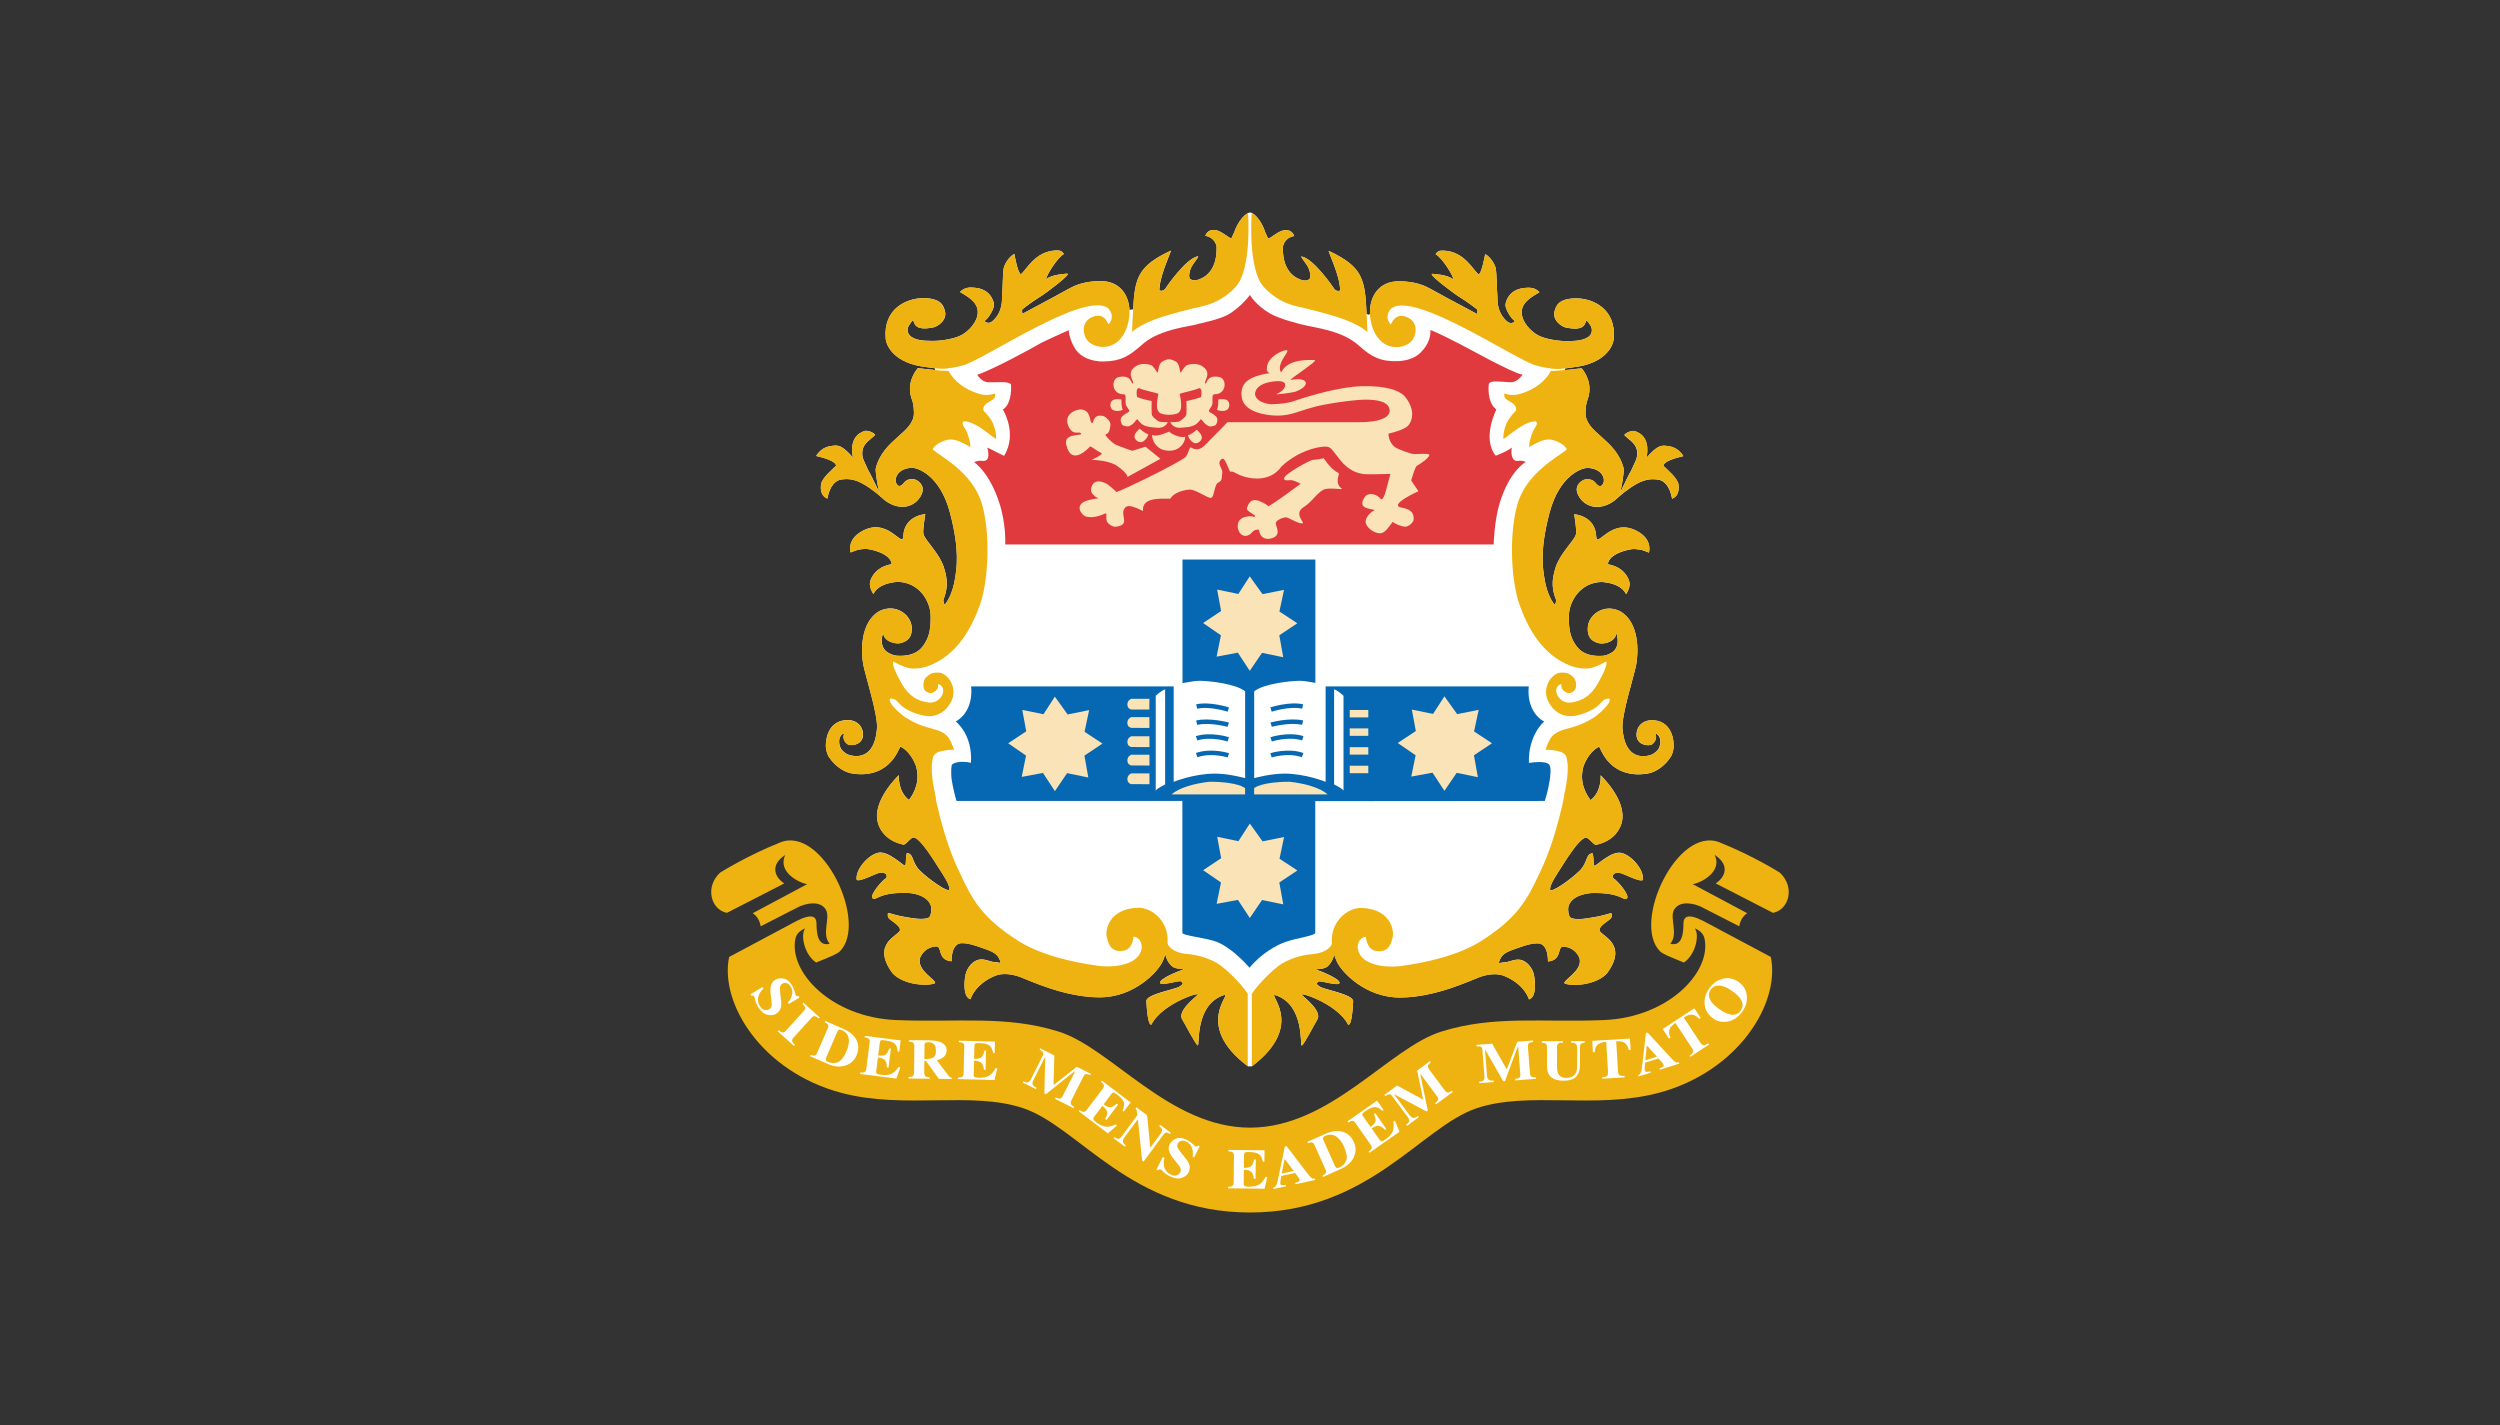 <svg width="200" height="114" enable-background="new 0 0 200.988 186.516" overflow="visible" version="1.1" viewBox="0 0 200 114" xml:space="preserve" xmlns="http://www.w3.org/2000/svg" xmlns:cc="http://creativecommons.org/ns#" xmlns:dc="http://purl.org/dc/elements/1.1/" xmlns:rdf="http://www.w3.org/1999/02/22-rdf-syntax-ns#"><rect x="0" y="0" width="200" height="114" fill="#333333" stroke="none"/><g clip-rule="evenodd" fill-rule="evenodd"><path d="m133.07 37.275c0-0.362 0.972-0.638 1.591-0.784-0.433-0.724-1.086-0.779-1.248-0.803-0.491-0.074-0.802-0.089-1.693 0.932 0.358-1.822-0.83-2.073-0.935-2.125-0.093-0.048-0.59 0.013-0.846 0.304 0.33 0.363 0.906 0.617 1.016 1.237 0.11 0.621-0.182 0.949-0.474 1.643-0.063 0.047-0.571 1.111-0.862 1.718 0.136-0.545 0.326-1.707 0.273-1.912-0.593-2.374-3.087-2.841-3.051-4.464 0.021-0.928 0.181-0.947 0.279-1.476 0.225-1.2-0.593-2.078-0.593-2.078-0.162 0.022-0.769 0.093-1.357 0.149l0.06-0.146c0.362-0.043 0.688-0.095 0.688-0.095 2.398-0.283 3.126-1.598 3.183-2.284 0.199-2.377-1.661-3.221-3-3.221-1.463 0-1.624 0.631-1.739 1.04-0.187 0.663 0.522 1.265 1.046 1.322 0.263 0.031 1.203 0.246 1.419-0.394 0.115-0.341 0.124-0.182 0.363 0.131 0.268 0.353 0.182 0.778-0.131 0.99-0.407 0.27-0.925 0.33-1.717 0.33-0.779 0-1.78-0.183-2.305-0.469-0.528-0.281-1.339-1.053-1.298-1.905 0.04-0.852 1.055-1.296 1.42-1.54-0.365-0.365-0.708-0.399-1.298-0.325-1.093 0.141-1.38 0.973-1.421 1.298-0.042 0.325 0.366 0.974 0.528 1.136 0.163 0.163 0.323 0.241 0.081 0.323-0.095 0.034-0.272 0.117-0.564-0.165-0.793-0.765-0.669-1.726-0.693-1.941-0.039-0.366-0.065-1.903-0.121-2.191-0.065-0.322-0.369-0.899-0.854-1.183-0.035 0.159-0.281 1.549-0.523 1.627-0.447-0.322-1.11-1.826-2.797-1.903-0.407-0.018-0.489 0.079-0.651 0.282 0.528 0.285 1.46 1.784 1.421 2.028-0.418-0.402-1.681-0.452-1.681-0.452-0.272 0 0.689 0.753 0.893 0.915 0.32 0.258 1.054 0.811 1.437 1.036 0.432 0.256 1.257 0.893 1.257 0.893s0.081 0.241-0.04 0.363c0 0-0.06-0.062-0.65-0.363-0.646-0.332-2.638-1.415-3.08-1.663-0.375-0.211-1.16-0.587-2.489-0.587-1.662 0-2.314 1.277-2.314 2.454 0 0.051 2e-3 0.104 6e-3 0.159l-0.118 0.063-0.159-0.065c-0.13-2.745-0.269-3.759-3.035-5.047-0.027 0.073 0.78 1.802 0.887 2.783l0.041 0.375c-0.116 0.103-0.375 0.053-0.492-0.129-0.099-0.154-1.662-2.429-2.612-2.579-0.074 0.073 0.402 0.549 0.577 0.949 0.117 0.27 0.209 0.763 0.042 0.88-0.274 0.193-0.681 0.063-0.99-0.11-0.16-0.089-1.194-0.614-1.112-2.537 0.047-0.151 0.192-0.698 0.902-0.82-0.138-0.401-0.516-0.553-0.949-0.425-0.471 0.141-0.895 0.59-1.138 0.631l-0.239-0.521s-0.331-1.124-1.072-1.535l-0.126-0.028-0.163 0.036c-0.742 0.414-1.097 1.51-1.097 1.51l-0.237 0.522c-0.246-0.041-0.669-0.491-1.141-0.629-0.433-0.129-0.808 0.024-0.947 0.423 0.708 0.123 0.851 0.67 0.899 0.821 0.084 1.924-0.951 2.448-1.111 2.536-0.308 0.172-0.713 0.303-0.99 0.11-0.168-0.117-0.074-0.609 0.045-0.88 0.175-0.399 0.648-0.873 0.574-0.949-0.95 0.15-2.513 2.425-2.61 2.579-0.115 0.182-0.379 0.232-0.493 0.13l0.043-0.375c0.105-0.981 0.911-2.709 0.887-2.785-2.645 1.23-2.888 2.213-3.017 4.689l-0.296 0.05c-0.053-1.13-0.72-2.302-2.31-2.302-1.327 0-2.111 0.378-2.487 0.585-0.445 0.249-2.437 1.332-3.082 1.665-0.589 0.301-0.648 0.363-0.648 0.363-0.122-0.122-0.04-0.363-0.04-0.363s0.825-0.639 1.255-0.893c0.385-0.226 1.117-0.779 1.44-1.037 0.2-0.163 1.161-0.916 0.889-0.916 0 0-1.262 0.05-1.679 0.452-0.04-0.241 0.893-1.743 1.418-2.027-0.163-0.203-0.244-0.302-0.648-0.281-1.69 0.076-2.353 1.58-2.797 1.905-0.244-0.082-0.491-1.47-0.526-1.631-0.486 0.286-0.79 0.861-0.854 1.184-0.057 0.287-0.082 1.824-0.122 2.19-0.022 0.216 0.1 1.177-0.691 1.941-0.294 0.282-0.471 0.199-0.565 0.168-0.244-0.084-0.081-0.163 0.082-0.325 0.16-0.163 0.567-0.811 0.526-1.136-0.041-0.326-0.328-1.157-1.421-1.298-0.588-0.075-0.93-0.039-1.296 0.324 0.366 0.244 1.377 0.689 1.419 1.543 0.04 0.851-0.771 1.621-1.296 1.905-0.529 0.283-1.526 0.467-2.308 0.467-0.791 0-1.31-0.06-1.714-0.331-0.317-0.213-0.403-0.638-0.132-0.99 0.24-0.313 0.245-0.474 0.361-0.132 0.218 0.641 1.155 0.425 1.421 0.394 0.521-0.057 1.231-0.66 1.045-1.322-0.117-0.409-0.275-1.038-1.741-1.038-1.339 0-3.2 0.844-3.002 3.218 0.057 0.688 0.787 2.001 3.183 2.284 0 0 0.362 0.057 0.743 0.101l0.033 0.143c-0.598-0.055-1.222-0.127-1.384-0.15 0 0-0.82 0.877-0.596 2.078 0.101 0.528 0.259 0.547 0.28 1.477 0.038 1.621-2.459 2.088-3.052 4.462-0.051 0.208 0.137 1.367 0.276 1.915-0.289-0.609-0.801-1.673-0.86-1.722-0.292-0.693-0.584-1.02-0.477-1.64 0.111-0.622 0.689-0.875 1.016-1.238-0.255-0.291-0.752-0.349-0.843-0.304-0.108 0.053-1.294 0.304-0.938 2.127-0.892-1.02-1.202-1.007-1.692-0.933-0.163 0.027-0.815 0.079-1.249 0.804 0.621 0.145 1.59 0.421 1.59 0.784-0.255 0.256-1.143 0.986-1.203 1.497-0.096 0.81 0.292 1.041 0.509 1.131 0.182-1.022 0.648-1.468 1.131-1.533 0.436-0.058 0.958-0.066 1.678 0.329 0.804 0.438 1.533 1.118 1.533 1.118s-0.002-0.01-0.006-0.019c0.275 0.308 0.99 0.822 1.811 0.755 0.974-0.082 1.485-0.94 1.485-1.387 0-0.447-0.435-0.762-0.679-0.804-0.241-0.04-0.602-0.031-0.841 0.294-0.163 0.218-0.378 0.332-0.536 0.13-0.253-0.325-0.049-0.753 0.129-0.94 0.206-0.216 0.584-0.407 1.095-0.407 0.366 0 2.2 0.526 3.011 3.609 0.81 3.079 0.515 4.5 0.396 5.272-0.122 0.769-0.406 1.581-0.812 2.066 0 0-0.082 0-0.123-0.363 0.325-0.851 0.406-1.501 0.041-2.634-0.365-1.136-1.502-2.136-1.622-2.639-0.098-0.177 0.139-1.604 0.139-1.604s-1.684 0.098-1.76 1.767c-0.048 1.045-1.236-1.671-3.41-0.34-0.927 0.57-0.889 1.314-0.807 1.639 0.525-0.193 0.521-0.239 1.136-0.285 0.405-0.031 2.109 0.366 2.149 1.217-0.893 0.163-1.338 0.608-1.581 1.053-0.244 0.446-0.203 0.811 0.12 1.337 0.285-0.567 0.945-0.885 1.906-0.973 1.746 0 2.659 1.535 2.678 2.719 0.012 0.897-0.072 1.557-0.438 2.152-0.203 0.332-0.667 1.17-2.341 1.033-0.45-0.082-0.745-0.301-0.837-0.397-0.536-0.564-0.182-1.421-0.182-1.421 0.046 0.71 1.05 0.952 1.486 0.792 0.317-0.115 0.874-0.313 0.793-1.287-0.082-0.972-1.272-1.877-2.563-1.26-1.59 0.885-1.497 3.341-1.299 4.33 0.184 0.915 1.17 3.979 1.088 5.047-0.22 2.969-2.281 2.153-2.427 2.058-0.136-0.087-0.383-0.267-0.471-0.439-0.096-0.226-0.146-0.373-0.127-0.659 0.031-0.428 0.45-0.667 0.371-0.443-0.143 0.41 0.237 0.765 0.362 0.798 0.43 0.128 1.172-0.073 1.172-0.802 0-0.733-0.586-1.241-1.421-1.155-1.466 0.15-1.572 1.693-1.55 2.136 0.014 0.264 0.136 0.659 0.251 0.816l0.006-0.003c0.355 0.585 1.087 1.179 1.786 1.304 1.805 0.318 2.778-0.516 3.092-0.861 0.449-0.406 0.814-1.278 0.814-1.278s0.753 0.241 1.256 1.538c0.356 1.208-0.112 2.138-0.557 2.735-0.92-0.706-0.806-1.992-0.806-1.992s-2.171 2.039-1.679 3.804c0.038 0.139 0.344 1.403 2.072 1.765 0.285-0.121 0.525-0.556 0.769-0.579 0.525-0.04 1.752 2.021 2.029 2.442 0.287 0.447 0.858 1.278 0.858 1.684 0 0.407-1.707-0.816-2.376-1.486-0.67-0.667-0.471-1.384-1.041-1.384-0.122 0.527-0.027 0.948-0.148 0.989-0.123 0.04-1.312-1.19-2.124-1.026-0.811 0.161-1.858 1.355-1.736 2.168 0.266 0.19 1.535-0.531 1.86-0.571 0.287-0.036 0.652 0.055 0.514 0.418-0.322 0.165-1.409 1.442-1.087 1.636 0.32 0.19 0.418-0.483 2.771-0.447 1.454 0.11 1.93 0.795 1.913 1.318-0.01 0.33-0.069 0.634-0.263 0.696-0.35 0.114-0.82 0.124-2.121-0.132-1.114-0.22-1.133-0.461-1.087 0.022 0.024 0.275 0.966 0.622 0.966 1.065 0 0.447-2.386 1.026-0.595 3.463 0.924 0.992 2.907 1.044 3.397 0.795 0.122-0.241-1.413-0.974-1.219-1.948 0.033-0.165 0.363-0.923 1.286-0.989 0.559-0.04 0.067 1.091 1.256 1.186 0-1.508 0.775-1.442 0.775-1.442s0.421-0.077 1.454 0.3c0.763 0.275 1.339 0.402 1.581 0.934 0.243 0.524 0.04 0.282-0.323 0.282-0.365 0-0.789-0.286-1.276-0.205-0.486 0.081-0.967 0.619-1.089 1.19-0.121 0.567-0.212 1.816 0.395 1.981 0 0 0.298-1.19 1.98-1.882 0.491-0.202 1.21-0.187 1.98 0.095 0.772 0.286 3.565 1.633 6.363 1.633 2.797 0 4.668-2.065 5.029-2.837 0.098-0.216 0.172-0.421 0.237-0.622 0.03 0.285 0.245 0.751 0.559 0.992 0.363 0.282 1.181 0.139 0.818 0.264-0.366 0.121-1.807 0.699-1.807 1.025 0 0.322 1.563-0.216 1.685-0.095 0.122 0.124 0.263 0.15-0.103 0.402-0.356 0.245-2.697 0.619-2.673 1.175 0.024 0.531 0.113 1.922 0.397 1.882 0.889-1.783 4.326-2.793 3.634-2.321-0.177 0.187-1.587 1.26-1.154 1.919 0.16 0.245 1.071 2.013 1.234 2.058 0.163 0.04-0.249-3.24 2.07-4.016 0.849-0.289-2.537 2.307 1.93 5.682 0.061 0.022 0 0 0 0l0.061 0.022 0.259-0.008c4.465-3.376 1.078-5.971 1.927-5.686 2.321 0.78 1.91 4.061 2.07 4.02 0.163-0.04 1.074-1.816 1.234-2.058 0.435-0.659-0.978-1.736-1.155-1.922-0.688-0.473 2.745 0.542 3.637 2.325 0.282 0.04 0.371-1.351 0.394-1.882 0.027-0.556-2.317-0.93-2.673-1.175-0.363-0.253-0.223-0.282-0.1-0.402 0.119-0.121 1.686 0.417 1.686 0.091 0-0.322-1.444-0.904-1.808-1.025-0.366-0.121 0.453 0.022 0.817-0.26 0.311-0.241 0.529-0.71 0.56-0.992 0.063 0.201 0.136 0.41 0.236 0.619 0.359 0.772 2.229 2.841 5.027 2.841 2.797 0 5.593-1.348 6.363-1.633 0.769-0.282 1.492-0.296 1.979-0.095 1.684 0.692 1.979 1.878 1.979 1.878 0.608-0.161 0.519-1.409 0.398-1.977-0.122-0.571-0.602-1.109-1.091-1.19-0.485-0.081-0.911 0.205-1.274 0.205-0.366 0-0.569 0.241-0.325-0.282 0.244-0.531 0.818-0.659 1.581-0.934 1.035-0.377 1.454-0.3 1.454-0.3s0.778-0.066 0.778 1.442c1.188-0.099 0.696-1.23 1.253-1.19 0.925 0.069 1.255 0.828 1.287 0.992 0.196 0.974-1.342 1.702-1.22 1.944 0.49 0.253 2.475 0.202 3.398-0.791 1.793-2.438-0.594-3.017-0.594-3.463 0-0.443 0.94-0.791 0.967-1.065 0.043-0.483 0.024-0.241-1.091-0.022-1.301 0.257-1.768 0.245-2.121 0.132-0.19-0.063-0.253-0.366-0.263-0.696-0.017-0.524 0.461-1.208 1.912-1.318 2.353-0.036 2.454 0.637 2.775 0.443 0.32-0.19-0.765-1.468-1.09-1.633-0.136-0.366 0.227-0.454 0.516-0.421 0.323 0.044 1.593 0.765 1.86 0.571 0.121-0.813-0.927-2.006-1.738-2.168-0.81-0.161-2.001 1.069-2.123 1.029-0.122-0.041-0.027-0.462-0.148-0.989-0.567 0-0.371 0.714-1.04 1.384-0.668 0.67-2.374 1.889-2.374 1.486 0-0.406 0.568-1.237 0.854-1.684 0.28-0.421 1.504-2.483 2.033-2.442 0.241 0.022 0.483 0.458 0.768 0.579 1.728-0.366 2.032-1.626 2.072-1.765 0.491-1.768-1.681-3.804-1.681-3.804s0.117 1.285-0.803 1.992c-0.447-0.6-0.914-1.526-0.559-2.735 0.501-1.296 1.255-1.538 1.255-1.538s0.366 0.867 0.815 1.274c0.313 0.348 1.289 1.179 3.092 0.864 0.698-0.124 1.433-0.718 1.786-1.303h5e-3c0.115-0.154 0.24-0.553 0.251-0.813 0.025-0.443-0.083-1.986-1.549-2.137-0.835-0.086-1.421 0.423-1.421 1.153 0 0.732 0.744 0.93 1.172 0.806 0.127-0.036 0.504-0.388 0.361-0.798-0.079-0.227 0.34 0.015 0.371 0.443 0.021 0.286-0.031 0.428-0.124 0.659-0.089 0.172-0.335 0.352-0.471 0.439-0.148 0.096-2.208 0.908-2.43-2.058-0.082-1.069 0.906-4.135 1.088-5.048 0.198-0.99 0.292-3.446-1.299-4.33-1.288-0.619-2.48 0.287-2.561 1.261-0.081 0.972 0.474 1.171 0.792 1.286 0.435 0.157 1.44-0.082 1.485-0.792 0 0 0.353 0.856-0.181 1.42-0.089 0.096-0.387 0.314-0.838 0.397-1.671 0.136-2.136-0.7-2.34-1.032-0.366-0.598-0.45-1.255-0.435-2.155 0.016-1.181 0.932-2.716 2.675-2.716 0.963 0.088 1.621 0.406 1.906 0.973 0.325-0.525 0.366-0.891 0.122-1.336-0.244-0.448-0.688-0.892-1.58-1.056 0.037-0.851 1.74-1.248 2.146-1.216 0.615 0.045 0.612 0.09 1.136 0.284 0.081-0.325 0.122-1.07-0.806-1.637-2.176-1.333-3.362 1.384-3.41 0.339-0.079-1.669-1.762-1.768-1.762-1.768s0.236 1.429 0.139 1.605c-0.12 0.501-1.256 1.501-1.622 2.634-0.366 1.136-0.284 1.787 0.042 2.638-0.042 0.363-0.122 0.363-0.122 0.363-0.407-0.486-0.689-1.296-0.811-2.069-0.122-0.77-0.417-2.191 0.394-5.272 0.812-3.08 2.645-3.606 3.011-3.606 0.514 0 0.89 0.192 1.095 0.404 0.18 0.188 0.383 0.617 0.13 0.943-0.157 0.202-0.374 0.088-0.534-0.133-0.239-0.322-0.6-0.332-0.844-0.291-0.243 0.04-0.679 0.356-0.679 0.803 0 0.446 0.511 1.304 1.484 1.385 0.823 0.07 1.538-0.445 1.815-0.752-5e-3 9e-3 -0.01 0.018-0.01 0.018s0.73-0.679 1.533-1.118c0.719-0.393 1.243-0.385 1.678-0.328 0.483 0.062 0.949 0.512 1.131 1.533 0.217-0.091 0.608-0.321 0.511-1.131-0.06-0.511-0.95-1.241-1.207-1.496z" fill="#fff" stroke-width=".429"/><path d="m99.991 23.596s0.466 0.82 1.616 1.487c0.806 0.468 2.564 0.882 2.564 0.882 1.123 0.289 3.183 0.447 4.569 1.707 0.947 0.86 1.722 1.277 3.101 1.217 1.325-0.053 1.815-0.679 1.996-0.888 0.718-0.827 0.588-1.599 0.588-1.599 0.591 0.199 2.015 0.952 2.277 1.077 0.524 0.249 4.333 2.407 5.105 2.492-0.399 0.536-0.706 0.608-0.966 0.608-0.552 0-1.683-0.223-1.738 0.165 0 0-0.194 1.408 0.607 2.015 0 0-1.184 2.293-0.052 3.699 1.133-0.441 1.294-0.663 1.294-0.663-0.11 0.524 0.015 1.138 0.469 1.077 0.215-0.029 0.471-0.015 0.636 0.088 0 0-1.277 0.684-2.063 3.23-0.469 1.519-0.498 3.367-0.498 3.367h-39.078s0.091-1.576-0.463-3.3c-0.808-2.511-2.028-3.283-2.028-3.283 0.278-0.11 0.436-0.129 0.652-0.103 0.705 0.088 0.468-0.827 0.408-1.068l1.339 0.669c1.105-1.793-0.096-3.706-0.096-3.706 0.784-0.491 0.653-2.009 0.653-2.009-0.223-0.28-1.063-0.153-1.787-0.172-0.243-0.006-0.588-0.106-0.921-0.603 1.215-0.384 4.72-2.299 4.961-2.46 0.243-0.16 2.375-1.111 2.375-1.111-0.039 0.25 0.172 1.028 0.574 1.592 0.418 0.587 1.277 0.941 2.236 0.916 1.379-0.036 1.977-0.399 3.119-1.408 1.404-1.241 4.137-1.44 4.416-1.6 0 0 1.827-0.359 2.54-0.827 1.075-0.707 1.597-1.488 1.597-1.488z" fill="#e03a3e" stroke-width=".429"/><g fill="#eeb310" stroke-width=".429"><path d="m132.7 59.882c-0.089 0.176-0.335 0.351-0.469 0.439-0.148 0.095-2.209 0.911-2.432-2.058-0.079-1.068 0.906-4.13 1.09-5.047 0.199-0.992 0.292-3.448-1.299-4.33-1.291-0.62-2.481 0.287-2.563 1.26-0.082 0.974 0.474 1.173 0.792 1.287 0.437 0.157 1.439-0.082 1.485-0.792 0 0 0.353 0.856-0.18 1.421-0.091 0.096-0.387 0.313-0.838 0.396-1.673 0.136-2.137-0.7-2.342-1.035-0.366-0.596-0.449-1.253-0.436-2.153 0.018-1.183 0.933-2.716 2.676-2.716 0.963 0.086 1.623 0.404 1.904 0.973 0.326-0.528 0.366-0.893 0.123-1.339-0.241-0.445-0.689-0.892-1.581-1.054 0.04-0.851 1.743-1.249 2.149-1.217 0.615 0.048 0.612 0.091 1.137 0.285 0.081-0.325 0.119-1.068-0.809-1.639-2.172-1.332-3.361 1.385-3.409 0.34-0.079-1.669-1.759-1.767-1.759-1.767-3e-3 0 0.234 1.427 0.135 1.605-0.119 0.502-1.257 1.502-1.621 2.638-0.365 1.135-0.283 1.783 0.042 2.634-0.042 0.366-0.123 0.366-0.123 0.366-0.405-0.488-0.688-1.299-0.81-2.069-0.121-0.77-0.416-2.191 0.395-5.275 0.813-3.082 2.647-3.606 3.011-3.606 0.514 0 0.891 0.191 1.095 0.404 0.182 0.189 0.383 0.618 0.132 0.943-0.158 0.202-0.375 0.089-0.536-0.132-0.239-0.323-0.6-0.332-0.844-0.291-0.241 0.04-0.68 0.356-0.68 0.803 0 0.445 0.511 1.304 1.486 1.385 0.973 0.081 1.803-0.655 1.925-0.9 0.122-0.241 0.416-1.918 0.354-2.169-0.595-2.376-3.09-2.84-3.052-4.464 0.019-0.93 0.18-0.947 0.277-1.478 0.225-1.2-0.593-2.077-0.593-2.077-0.284 0.04-1.941 0.227-2.469 0.227 0 0-0.425 0.99-1.835 1.604-0.913 0.4-1.314 0.359-1.882 0.197-0.041 0.281 0.084 0.447 0.366 0.595 0.693 0.366 0.572 0.622 0.572 0.744 0 0.119-1.019 0.754-1.019 2.297 0.284-0.082 1.63-1.449 2.603-1.409 0.244 0.204-0.083 0.462-0.211 0.758-0.126 0.295-0.325 0.814-0.325 1.299 0.447-0.244 1.014-0.608 1.581-0.608 0.569 0 1.421 0.526 1.421 0.811-0.648 0.567-3.286 1.865-3.976 4.503-0.688 2.635-0.405 6.205 0.205 7.907 0.606 1.702 1.743 4.015 4.136 4.906 0.832 0.283 1.38 0.194 1.54 0.163 0.524-0.103 1.095-0.447 1.258-0.525 0.122 0.16-0.158 0.862-0.642 1.707-0.313 0.546-0.866 1.437-2.268 1.583-0.992 0.022-1.494-1.228-0.682-1.495-6e-3 0.375 0.086 0.512 0.399 0.679 0.265 0.141 0.591-0.036 0.71-0.239 0.123-0.2 0.117-0.758-0.173-1.007-0.23-0.194-0.385-0.377-1.034-0.337-0.65 0.041-1.6 1.289-0.851 2.47 0.168 0.263 0.588 0.928 1.538 1.007 0.688 0.057 1.843-0.393 2.3-0.796 0.44-0.385 0.44-0.595 0.946-0.613 0.283 0.323-0.938 1.337-1.185 1.492-0.978 0.609-1.401 0.701-2.411 0.991-1.105 0.317-1.19 0.84-1.513 1.613 0.485 0 0.652 0.04 1.055 0.124 0.368 0.073 0.571 0.29 0.606 0.403 0.337 1.095-0.071 2.537-0.187 3.354 0.156 0.373 1.736 0.981 2.177 0.205-0.458-0.597-0.961-1.545-0.597-2.79 0.503-1.296 1.255-1.538 1.255-1.538s0.366 0.868 0.816 1.278c0.314 0.344 1.287 1.179 3.089 0.86 0.737-0.128 1.514-0.78 1.846-1.395z"/><path d="m133.65 60.574c0.115-0.157 0.236-0.557 0.251-0.816 0.022-0.443-0.083-1.986-1.549-2.136-0.835-0.086-1.421 0.423-1.421 1.155 0 0.729 0.742 0.93 1.171 0.802 0.124-0.036 0.504-0.388 0.361-0.794-0.079-0.227 0.34 0.015 0.371 0.443 0.019 0.282-0.031 0.425-0.127 0.655z"/><path d="m129.43 39.807s0.973-2.073 1.059-2.14c0.292-0.694 0.584-1.021 0.476-1.643-0.11-0.62-0.688-0.873-1.016-1.238 0.257-0.292 0.751-0.35 0.844-0.304 0.105 0.052 1.294 0.304 0.937 2.127 0.893-1.019 1.203-1.005 1.693-0.931 0.163 0.025 0.815 0.077 1.249 0.801-0.622 0.146-1.59 0.421-1.59 0.787 0.256 0.255 1.144 0.985 1.206 1.496 0.093 0.81-0.295 1.041-0.512 1.131-0.182-1.02-0.649-1.471-1.131-1.532-0.436-0.057-0.959-0.066-1.68 0.327-0.803 0.44-1.535 1.119-1.535 1.119z"/></g><path d="m105.23 54.912h17.071c-0.176 1.774 0.817 2.62 1.234 2.81 0 0-1.294 1.065-1.222 3.313 0 0 1.388-0.238 1.642 0.157 0.28 0.439-0.168 2.299-0.375 2.885-0.629 0-18.359 0.015-18.359 0.015v10.534c2e-3 0.23-1.494 0.414-2.398 0.732-0.593 0.212-1.873 0.853-2.856 2.058-1.087-1.212-1.98-1.801-2.603-2.058-0.818-0.326-2.783-0.505-2.774-0.732v-10.552h-18.066c-0.101-0.285-0.299-1.131-0.378-1.629-0.103-0.688-0.018-1.165-0.018-1.165-0.024-0.257 0.715-0.45 1.552-0.257 0.138-2.299-1.22-3.302-1.22-3.302 0.772-0.434 1.358-1.382 1.234-2.808h16.907v-10.15h10.629v10.148z" fill="#0668b3" stroke-width=".429"/><polygon transform="matrix(.429 0 0 .429 56.896 17)" points="109.3 76.603 105.96 74.407 106.82 70.368 102.81 71.174 100.43 67.852 98.301 71.136 94.351 70.32 95.087 74.313 91.727 76.554 95.053 78.844 94.245 82.826 98.208 82.077 100.43 85.468 102.72 82.117 106.67 82.933 105.94 78.844" fill="#fae3b6"/></g><path d="m107.98 56.798h1.484v0.594h-1.484zm0 1.474h1.484v0.595h-1.484zm0 1.503h1.484v0.593h-1.484zm0 1.483h1.484v0.597h-1.484z" fill="#fae3b6" stroke-width=".429"/><g clip-rule="evenodd" fill-rule="evenodd" stroke-width=".429"><path d="m93.726 63.551h5.88v-0.498s-0.552-0.513-2.839-0.513c-1.282 0.139-2.482 0.505-3.041 1.01z" fill="#fae3b6"/><path d="m106.21 63.551h-5.879v-0.498s0.552-0.513 2.838-0.513c1.282 0.139 2.483 0.505 3.041 1.01z" fill="#fae3b6"/><path d="m93.895 62.547v-7.741s1.459-0.347 2.088-0.342c0.774 0.008 2.864 0.23 3.627 0.842v6.944s-1.296-0.362-2.408-0.362c-1.7 4.29e-4 -3.307 0.659-3.307 0.659z" fill="#fff"/><path d="m92.458 63.254v-7.596s0.395-0.378 0.751-0.516v7.615s-0.684 0.323-0.751 0.498z" fill="#fff"/></g><path d="m95.673 60.241c1.218-0.439 2.646 0.011 2.65 0.015l-0.113 0.34c-0.003 0-1.309-0.413-2.414-0.015zm-8.79e-4 -1.351c1.228-0.381 2.641 0.088 2.644 0.088l-0.112 0.344c-0.004-0.004-1.31-0.432-2.425-0.088zm0.021-1.25c1.083-0.257 2.62 0.163 2.623 0.164l-0.112 0.343c-0.004 0-1.432-0.391-2.429-0.156zm0-1.291c1.089-0.258 2.626 0.245 2.63 0.245l-0.113 0.343c-0.003-8.8e-4 -1.443-0.471-2.434-0.237z" fill="#0668b3" stroke-width=".429"/><g clip-rule="evenodd" fill-rule="evenodd"><path d="m62.737 70.675-4.584 2.354c-1.277-0.253-1.789-2.069-0.538-3.222 0 0 2.145-1.358 4.821-2.42 3.377-1.34 7.045 6.451 4.751 8.725 0 0-0.148 0.187-1.152 0.585-0.48 0.194-0.746 0.304-0.746 0.304-0.94-0.619-1.278-2.215-0.87-2.739-0.232 0.106-0.666 0.319-0.775 0.795-0.602 2.633 2.802 6.327 8.032 6.547 4.936 0.208 8.782-0.399 13.008 0.919 4.225 1.322 8.871 7.689 15.318 7.689l0.002 6.788c-9.524 0-13.675-6.836-18.134-8.34-4.135-1.395-9.483 0.11-14.543-1.226-6.372-1.684-9.772-7.165-8.996-10.878l5.397-2.878c1.301-0.655 1.585-0.322 1.593 0.212 0.007 0.564 0.024 1.885 1.053 1.607-0.664-0.765 0.052-2.006-0.283-2.676-0.288-0.579-1.092-0.732-2.114-0.314l-3.119 1.596c-0.084-0.473-0.307-0.835-0.642-1.044l4.363-2.329c-0.543-0.055-2.438-0.944-1.75-2.339-1.205 0.776-0.911 1.739-0.091 2.284z" fill="#eeb310" stroke-width=".429"/><path d="m137.26 70.675 4.581 2.354c1.279-0.253 1.791-2.069 0.54-3.222 0 0-2.145-1.358-4.821-2.42-3.376-1.34-7.045 6.451-4.75 8.725 0 0 0.148 0.187 1.153 0.585 0.48 0.194 0.747 0.304 0.747 0.304 0.939-0.619 1.275-2.215 0.869-2.739 0.232 0.106 0.664 0.319 0.775 0.795 0.603 2.633-2.802 6.327-8.031 6.547-4.937 0.208-8.784-0.399-13.008 0.919-4.226 1.322-8.871 7.689-15.318 7.689l-0.003 6.788c9.524 0 13.675-6.836 18.134-8.34 4.135-1.395 9.483 0.11 14.542-1.226 6.372-1.684 9.773-7.165 8.996-10.878l-5.397-2.878c-1.302-0.655-1.585-0.322-1.593 0.212-7e-3 0.564-0.024 1.885-1.053 1.607 0.666-0.765-0.052-2.006 0.283-2.676 0.289-0.579 1.093-0.732 2.113-0.314l3.12 1.596c0.084-0.473 0.307-0.835 0.641-1.044l-4.363-2.329c0.543-0.055 2.439-0.944 1.75-2.339 1.206 0.776 0.911 1.739 0.091 2.284z" fill="#eeb310" stroke-width=".429"/><g fill="#fff" stroke-width=".429"><path d="m60.038 79.543 0.964-0.582 0.074 0.124c-0.249 0.245-0.391 0.487-0.428 0.721-0.038 0.235 0.005 0.454 0.125 0.655 0.119 0.194 0.248 0.308 0.387 0.333 0.141 0.029 0.261 0.011 0.361-0.047 0.117-0.069 0.187-0.172 0.208-0.3 0.013-0.088 0.006-0.241-0.021-0.461l-0.043-0.355c-0.043-0.351-0.039-0.619 0.018-0.806 0.052-0.187 0.169-0.337 0.346-0.443 0.191-0.114 0.413-0.147 0.67-0.095 0.253 0.051 0.475 0.23 0.662 0.542 0.096 0.157 0.168 0.323 0.213 0.498 0.045 0.172 0.074 0.271 0.089 0.293 0.026 0.044 0.06 0.07 0.095 0.073 0.036 0.004 0.077 0 0.124-0.015l0.076 0.128-0.847 0.509-0.072-0.117c0.16-0.176 0.268-0.377 0.323-0.608 0.055-0.231 0.021-0.451-0.106-0.659-0.087-0.143-0.191-0.234-0.316-0.278-0.122-0.04-0.234-0.033-0.337 0.029-0.123 0.077-0.191 0.172-0.204 0.289-0.014 0.114 0 0.344 0.041 0.685l0.051 0.414c0.024 0.179 0.021 0.337-0.007 0.468-0.051 0.249-0.181 0.436-0.392 0.564-0.197 0.117-0.433 0.146-0.71 0.077-0.278-0.062-0.529-0.286-0.758-0.663-0.051-0.088-0.096-0.179-0.136-0.275-0.039-0.099-0.07-0.201-0.09-0.304l-0.022-0.103c-0.007-0.022-0.015-0.044-0.021-0.066-0.01-0.018-0.018-0.037-0.025-0.048-0.026-0.047-0.057-0.069-0.09-0.073-0.033 0-0.077 0.004-0.127 0.018z"/><path d="m62.218 82.502 0.077-0.088c0.107 0.095 0.193 0.15 0.258 0.172 0.107 0.033 0.206 0 0.296-0.103l1.475-1.629c0.088-0.103 0.115-0.202 0.074-0.3-0.027-0.058-0.09-0.139-0.199-0.245l0.077-0.088 1.3 1.175-0.076 0.088c-0.122-0.103-0.21-0.161-0.273-0.18-0.103-0.033-0.201 0-0.292 0.103l-1.475 1.629c-0.086 0.095-0.113 0.183-0.084 0.271 0.029 0.084 0.103 0.175 0.217 0.282l-0.076 0.084z"/><path d="m66.983 82.545c0.039-0.084 0.075-0.135 0.114-0.154 0.054-0.033 0.143-0.022 0.262 0.029 0.362 0.157 0.546 0.439 0.553 0.846 0.003 0.253-0.063 0.527-0.19 0.82-0.214 0.498-0.446 0.795-0.697 0.893-0.251 0.099-0.512 0.088-0.784-0.029-0.1-0.044-0.158-0.091-0.172-0.143-0.014-0.051-0.004-0.121 0.028-0.208zm-0.73 2.581c0.526 0.227 1.008 0.26 1.441 0.095 0.386-0.143 0.662-0.402 0.825-0.78 0.181-0.421 0.191-0.813 0.028-1.183-0.179-0.403-0.553-0.728-1.119-0.97l-1.406-0.612-0.048 0.106c0.117 0.063 0.196 0.117 0.234 0.161 0.067 0.081 0.08 0.172 0.031 0.282l-0.89 2.054c-0.048 0.114-0.126 0.172-0.234 0.172-0.062 0-0.15-0.022-0.27-0.063l-0.046 0.106z"/><path d="m71.711 86.287-2.908-0.37 0.016-0.114c0.141 0.011 0.244 0.007 0.308-0.015 0.098-0.033 0.156-0.117 0.172-0.245l0.277-2.182c0.018-0.132-0.019-0.227-0.11-0.286-0.051-0.036-0.148-0.066-0.292-0.092l0.015-0.114 2.867 0.363-0.117 0.908-0.12-0.015c-0.026-0.296-0.109-0.509-0.246-0.637-0.138-0.125-0.406-0.216-0.808-0.264-0.15-0.022-0.248-0.018-0.294 0.008-0.045 0.022-0.074 0.077-0.083 0.161l-0.134 1.044c0.285 0.036 0.48 0.015 0.596-0.069 0.112-0.081 0.21-0.249 0.296-0.495l0.127 0.015-0.194 1.524-0.127-0.018c-8.8e-4 -0.26-0.051-0.45-0.147-0.567-0.096-0.121-0.284-0.194-0.57-0.231l-0.139 1.091c-0.011 0.096 0.007 0.165 0.059 0.205 0.049 0.04 0.157 0.069 0.327 0.091 0.316 0.04 0.584 0.022 0.799-0.066 0.215-0.088 0.419-0.275 0.613-0.56l0.138 0.018z"/><path d="m73.963 83.575c0-0.073 0.022-0.121 0.065-0.151 0.04-0.029 0.129-0.044 0.263-0.044 0.246 0.004 0.413 0.092 0.507 0.268 0.052 0.102 0.077 0.238 0.077 0.417-0.006 0.286-0.077 0.469-0.219 0.545-0.143 0.077-0.377 0.117-0.705 0.117zm0.412 2.724 0.002-0.114c-0.177-0.007-0.295-0.04-0.352-0.095-0.06-0.059-0.086-0.165-0.086-0.326l0.01-0.89 0.131 0.003 1.026 1.432 1.025 0.011 0.003-0.11c-0.045-0.004-0.083-0.011-0.115-0.022-0.031-0.011-0.06-0.037-0.089-0.073l-0.995-1.304c0.173-0.029 0.335-0.095 0.491-0.198 0.2-0.139 0.304-0.333 0.305-0.582 0.005-0.333-0.193-0.567-0.595-0.699-0.206-0.066-0.476-0.099-0.811-0.106l-1.614-0.015v0.117c0.169 0.015 0.28 0.04 0.329 0.077 0.072 0.051 0.108 0.165 0.106 0.344l-0.021 2.006c0 0.169-0.033 0.278-0.096 0.33-0.063 0.048-0.179 0.073-0.349 0.081v0.117z"/><path d="m79.56 86.401-2.929-0.077 0.003-0.114c0.146 0 0.246-0.015 0.308-0.047 0.093-0.044 0.144-0.132 0.146-0.26l0.054-2.2c0.006-0.132-0.04-0.223-0.136-0.271-0.055-0.029-0.156-0.051-0.302-0.063l0.005-0.114 2.89 0.073-0.025 0.915-0.122-0.003c-0.057-0.293-0.16-0.498-0.311-0.608-0.148-0.114-0.425-0.172-0.827-0.183-0.156-0.004-0.25 0.007-0.294 0.036-0.043 0.026-0.064 0.084-0.067 0.169l-0.027 1.051c0.285 0.011 0.482-0.033 0.584-0.125 0.103-0.095 0.186-0.271 0.246-0.527l0.126 0.003-0.037 1.534-0.13-0.004c-0.028-0.26-0.095-0.443-0.203-0.549-0.108-0.11-0.306-0.169-0.59-0.175l-0.026 1.102c-0.006 0.095 0.021 0.161 0.076 0.198 0.052 0.036 0.165 0.055 0.335 0.062 0.32 0.008 0.58-0.044 0.786-0.15 0.206-0.106 0.39-0.315 0.555-0.619l0.138 0.003z"/><path d="m81.827 86.606 0.051-0.103c0.172 0.084 0.296 0.114 0.375 0.084 0.076-0.026 0.144-0.095 0.196-0.201l0.971-1.926c0.057-0.11 0.064-0.202 0.024-0.263-0.041-0.066-0.134-0.139-0.278-0.227l0.052-0.103 1.129 0.571-0.064 2.321 0.036 0.018 1.824-1.435 1.127 0.567-0.05 0.103c-0.157-0.066-0.276-0.091-0.349-0.081-0.077 0.015-0.154 0.099-0.232 0.257l-0.905 1.794c-0.076 0.146-0.098 0.26-0.064 0.333 0.031 0.073 0.122 0.154 0.27 0.235l-0.051 0.102-1.486-0.747 0.049-0.106c0.136 0.066 0.247 0.091 0.331 0.091 0.086-0.003 0.159-0.066 0.223-0.187l0.999-1.984-0.034-0.018-2.3 1.834-0.12-0.062 0.069-2.896-0.019-0.008-0.925 1.834c-0.069 0.136-0.09 0.249-0.067 0.337 0.024 0.091 0.129 0.187 0.316 0.289l-0.05 0.103z"/><path d="m88.63 90.67-2.334-1.772 0.069-0.091c0.117 0.084 0.208 0.128 0.275 0.139 0.103 0.022 0.194-0.022 0.273-0.125l1.33-1.753c0.079-0.106 0.096-0.205 0.045-0.3-0.026-0.055-0.095-0.132-0.205-0.227l0.069-0.088 2.299 1.743-0.552 0.728-0.098-0.073c0.127-0.271 0.16-0.498 0.106-0.673-0.058-0.179-0.246-0.388-0.567-0.634-0.123-0.092-0.208-0.139-0.258-0.139-0.053-0.004-0.103 0.029-0.156 0.095l-0.634 0.842c0.224 0.172 0.406 0.253 0.545 0.238 0.141-0.018 0.308-0.114 0.507-0.286l0.103 0.077-0.928 1.223-0.103-0.077c0.129-0.227 0.179-0.417 0.157-0.567-0.027-0.15-0.15-0.311-0.378-0.483l-0.664 0.875c-0.06 0.077-0.077 0.146-0.055 0.205 0.024 0.063 0.103 0.143 0.237 0.249 0.256 0.194 0.497 0.304 0.726 0.337 0.23 0.033 0.501-0.026 0.811-0.18l0.113 0.084z"/><path d="m89.084 91.058 0.067-0.091c0.153 0.102 0.268 0.15 0.347 0.135 0.079-0.018 0.154-0.073 0.223-0.169l1.277-1.732c-0.032-0.216-0.056-0.344-0.068-0.388-0.012-0.048-0.04-0.088-0.086-0.128l0.068-0.095 0.856 0.63 0.253 2.563 0.019 0.015 0.801-1.087c0.09-0.124 0.132-0.231 0.122-0.322-0.012-0.088-0.089-0.194-0.23-0.315l0.067-0.092 0.87 0.641-0.069 0.092c-0.138-0.073-0.241-0.114-0.308-0.11-0.067 0-0.141 0.059-0.224 0.169l-1.585 2.157-0.112-0.084-0.337-3.262-0.027-0.022-1.059 1.439c-0.082 0.11-0.123 0.202-0.123 0.275-0.002 0.114 0.078 0.238 0.241 0.362l-0.069 0.096z"/><path d="m92.516 93.56 0.507-1.003 0.129 0.066c-0.079 0.341-0.072 0.619 0.021 0.839 0.094 0.22 0.244 0.381 0.455 0.487 0.203 0.102 0.374 0.132 0.507 0.077 0.131-0.048 0.224-0.128 0.28-0.231 0.059-0.121 0.064-0.245 0.014-0.366-0.036-0.081-0.122-0.205-0.263-0.377l-0.225-0.278c-0.223-0.275-0.361-0.509-0.416-0.692-0.053-0.187-0.035-0.374 0.06-0.561 0.1-0.198 0.273-0.344 0.516-0.436 0.241-0.091 0.526-0.059 0.849 0.106 0.166 0.084 0.314 0.187 0.445 0.308 0.132 0.124 0.208 0.19 0.23 0.202 0.048 0.026 0.088 0.029 0.122 0.015 0.032-0.018 0.065-0.044 0.098-0.081l0.133 0.066-0.446 0.886-0.125-0.066c0.043-0.235 0.027-0.462-0.049-0.688-0.077-0.22-0.223-0.388-0.438-0.498-0.15-0.073-0.289-0.099-0.416-0.066-0.125 0.026-0.215 0.095-0.27 0.202-0.064 0.128-0.069 0.245-0.019 0.351 0.048 0.106 0.182 0.293 0.4 0.56l0.26 0.319c0.117 0.147 0.199 0.278 0.246 0.406 0.088 0.238 0.076 0.465-0.034 0.685-0.103 0.205-0.289 0.351-0.558 0.443-0.271 0.092-0.603 0.041-0.996-0.161-0.09-0.044-0.179-0.096-0.263-0.157-0.086-0.063-0.165-0.132-0.239-0.212l-0.074-0.073c-0.018-0.015-0.034-0.029-0.051-0.04-0.019-0.015-0.034-0.026-0.048-0.029-0.046-0.026-0.084-0.029-0.113-0.011-0.031 0.011-0.065 0.04-0.1 0.077z"/><path d="m101.17 95.096-2.931-0.033 0.002-0.114c0.144-4e-3 0.246-0.018 0.306-0.051 0.093-0.044 0.142-0.132 0.145-0.264l0.024-2.196c0.003-0.136-0.045-0.227-0.142-0.271-0.054-0.029-0.155-0.048-0.3-0.059l0.002-0.114 2.889 0.029-0.012 0.919-0.123-4e-3c-0.06-0.293-0.164-0.494-0.317-0.604-0.151-0.11-0.427-0.169-0.83-0.172-0.155 0-0.251 0.011-0.295 0.04-0.04 0.029-0.062 0.088-0.064 0.172l-0.013 1.055c0.287 0.003 0.481-0.041 0.581-0.139 0.103-0.095 0.184-0.271 0.24-0.527l0.13 0.003-0.02 1.534-0.127-4e-3c-0.033-0.257-0.103-0.439-0.214-0.549-0.109-0.106-0.305-0.161-0.59-0.165l-0.014 1.102c0 0.095 0.027 0.161 0.082 0.198 0.052 0.036 0.165 0.055 0.335 0.055 0.32 4e-3 0.583-0.048 0.786-0.157 0.204-0.11 0.385-0.322 0.546-0.626h0.138z"/><path d="m102.76 92.76 0.042-0.011 0.694 0.926-0.952 0.208zm0.124 2.142-0.024-0.11c-0.113 0.026-0.199 0.033-0.256 0.029-0.101-0.007-0.158-0.044-0.172-0.11-0.013-0.051-8e-3 -0.139 9e-3 -0.26 0.01-0.058 0.031-0.187 0.064-0.377l1.101-0.238 0.183 0.241c0.039 0.051 0.071 0.095 0.098 0.135 0.041 0.066 0.065 0.117 0.072 0.151 0.017 0.077 2e-3 0.128-0.045 0.161-0.045 0.029-0.148 0.063-0.307 0.106l0.024 0.11 1.589-0.344-0.025-0.11c-0.112 0.026-0.207 8e-3 -0.286-0.059-0.075-0.062-0.205-0.208-0.384-0.443l-1.6-2.094-0.136 0.03-0.56 2.665c-0.045 0.212-0.083 0.351-0.117 0.417-0.052 0.106-0.136 0.172-0.253 0.205l0.025 0.114z"/><path d="m105.88 91.226c-0.039-0.084-0.052-0.146-0.043-0.187 0.016-0.063 0.082-0.121 0.202-0.172 0.359-0.165 0.691-0.11 0.994 0.161 0.189 0.172 0.349 0.399 0.481 0.696 0.22 0.491 0.283 0.864 0.184 1.117-0.095 0.249-0.28 0.436-0.55 0.557-0.1 0.047-0.174 0.055-0.221 0.033-0.049-0.022-0.093-0.081-0.135-0.161zm1.408 2.281c0.525-0.234 0.871-0.567 1.046-0.996 0.156-0.381 0.149-0.761-0.018-1.135-0.187-0.418-0.471-0.692-0.854-0.82-0.418-0.143-0.908-0.084-1.472 0.169l-1.399 0.626 0.046 0.106c0.127-0.044 0.217-0.066 0.277-0.066 0.105 0.003 0.179 0.062 0.228 0.169l0.915 2.043c0.051 0.114 0.038 0.208-0.031 0.293-0.041 0.044-0.117 0.096-0.23 0.154l0.048 0.106z"/><path d="m111.96 90.538-2.398 1.684-0.067-0.095c0.115-0.084 0.188-0.161 0.22-0.22 0.05-0.091 0.037-0.19-0.039-0.296l-1.263-1.801c-0.076-0.11-0.166-0.154-0.272-0.139-0.062 0.011-0.153 0.055-0.277 0.132l-0.067-0.095 2.368-1.659 0.526 0.751-0.1 0.069c-0.22-0.205-0.425-0.304-0.612-0.304-0.187-0.004-0.445 0.114-0.775 0.344-0.126 0.088-0.197 0.154-0.215 0.205-0.018 0.044-2e-3 0.106 0.047 0.175l0.605 0.86c0.234-0.161 0.366-0.311 0.395-0.447 0.026-0.139-0.012-0.33-0.115-0.571l0.103-0.073 0.883 1.26-0.106 0.073c-0.177-0.19-0.341-0.3-0.493-0.322-0.15-0.026-0.344 0.048-0.576 0.208l0.632 0.901c0.055 0.081 0.115 0.117 0.179 0.117 0.064-0.007 0.168-0.055 0.306-0.15 0.26-0.187 0.442-0.381 0.545-0.589 0.1-0.209 0.127-0.487 0.077-0.828l0.114-0.081z"/><path d="m112.57 90.069-0.068-0.095c0.151-0.114 0.232-0.212 0.244-0.296 9e-3 -0.081-0.022-0.169-0.093-0.267l-1.284-1.732c-0.074-0.099-0.15-0.146-0.225-0.139-0.077 0.008-0.183 0.059-0.325 0.147l-0.07-0.092 1.014-0.754 2.046 1.102 0.034-0.022-0.467-2.277 1.017-0.751 0.067 0.092c-0.129 0.11-0.204 0.202-0.228 0.275-0.023 0.073 0.018 0.179 0.123 0.322l1.197 1.615c0.102 0.132 0.19 0.201 0.271 0.208 0.081 0.003 0.191-0.044 0.329-0.139l0.07 0.091-1.336 0.992-0.07-0.092c0.117-0.091 0.193-0.179 0.229-0.256 0.037-0.077 0.012-0.172-0.07-0.282l-1.322-1.783-0.03 0.022 0.604 2.878-0.107 0.081-2.557-1.362-0.019 0.015 1.227 1.651c0.091 0.121 0.178 0.19 0.272 0.209 0.09 0.018 0.222-0.033 0.397-0.151l0.07 0.088z"/><path d="m118.34 86.654-9e-3 -0.117c0.19-0.015 0.311-0.055 0.362-0.117 0.053-0.066 0.075-0.157 0.065-0.278l-0.166-2.149c-9e-3 -0.124-0.047-0.205-0.114-0.238-0.07-0.033-0.187-0.051-0.354-0.051l-0.01-0.114 1.26-0.096 1.146 2.021 0.04-0.003 0.818-2.175 1.26-0.096 9e-3 0.114c-0.17 0.026-0.282 0.066-0.34 0.114-0.06 0.051-0.081 0.165-0.069 0.337l0.155 2.006c0.012 0.165 0.051 0.271 0.117 0.315 0.067 0.051 0.185 0.069 0.354 0.063l7e-3 0.117-1.659 0.125-9e-3 -0.114c0.148-0.018 0.259-0.048 0.33-0.092 0.071-0.047 0.102-0.139 0.093-0.278l-0.169-2.212h-0.039l-1.02 2.757-0.135 0.011-1.437-2.515-0.024 0.004 0.157 2.05c0.012 0.15 0.054 0.257 0.12 0.322 0.067 0.066 0.205 0.092 0.419 0.084l9e-3 0.114z"/><path d="m123.35 83.296 1.692-0.003v0.114c-0.193 0.007-0.323 0.033-0.389 0.084-0.066 0.047-0.096 0.161-0.096 0.337l5e-3 1.519c0 0.231 0.031 0.41 0.091 0.535 0.11 0.234 0.32 0.348 0.631 0.348 0.385 0 0.646-0.132 0.779-0.392 0.074-0.143 0.114-0.341 0.111-0.597l-3e-3 -1.387c-3e-3 -0.165-0.034-0.275-0.1-0.337-0.067-0.063-0.197-0.099-0.39-0.11v-0.117h1.102v0.114c-0.16 0.029-0.266 0.062-0.316 0.103-0.052 0.044-0.077 0.135-0.077 0.282l4e-3 1.454c8.8e-4 0.384-0.101 0.685-0.307 0.893-0.204 0.212-0.527 0.318-0.968 0.318-0.578 0.004-0.972-0.154-1.185-0.465-0.111-0.165-0.169-0.377-0.169-0.637l-5e-3 -1.523c0-0.172-0.026-0.278-0.074-0.326-0.051-0.04-0.162-0.073-0.337-0.092v-0.114z"/><path d="m127.43 84.182-0.047-0.916 3.013-0.179 0.057 0.912-0.143 0.011c-0.067-0.322-0.216-0.534-0.445-0.641-0.129-0.055-0.318-0.077-0.569-0.069l0.144 2.387c9e-3 0.169 0.046 0.275 0.115 0.33 0.07 0.048 0.203 0.069 0.409 0.059l5e-3 0.114-1.784 0.106-8e-3 -0.117c0.196-0.011 0.326-0.044 0.385-0.103 0.063-0.063 0.089-0.172 0.079-0.341l-0.144-2.387c-0.243 0.022-0.428 0.066-0.555 0.139-0.234 0.132-0.356 0.359-0.365 0.685z"/><path d="m131.74 83.684 0.039-0.011 0.777 0.857-0.93 0.293zm0.321 2.127-0.037-0.11c-0.108 0.033-0.194 0.051-0.25 0.051-0.101 0.003-0.163-0.029-0.182-0.092-0.017-0.051-0.022-0.139-0.014-0.263 5e-3 -0.059 0.014-0.187 0.028-0.381l1.074-0.337 0.206 0.223c0.045 0.051 0.081 0.091 0.11 0.128 0.045 0.062 0.074 0.11 0.086 0.142 0.024 0.073 0.014 0.128-0.028 0.161-0.044 0.036-0.144 0.081-0.298 0.136l0.037 0.11 1.547-0.491-0.036-0.11c-0.108 0.037-0.204 0.029-0.285-0.026-0.084-0.055-0.225-0.19-0.425-0.41l-1.787-1.937-0.134 0.04-0.311 2.709c-0.027 0.212-0.051 0.355-0.08 0.425-0.043 0.106-0.119 0.183-0.232 0.226l0.033 0.11z"/><path d="m133.52 83.091-0.501-0.769 2.524-1.658 0.51 0.761-0.122 0.081c-0.22-0.245-0.454-0.359-0.704-0.33-0.14 0.015-0.315 0.088-0.527 0.22l1.313 1.999c0.093 0.143 0.181 0.216 0.266 0.223 0.083 0.015 0.21-0.041 0.38-0.151l0.065 0.095-1.496 0.981-0.061-0.095c0.163-0.106 0.255-0.202 0.279-0.286 0.025-0.081-9e-3 -0.19-0.1-0.33l-1.315-1.999c-0.201 0.143-0.34 0.275-0.414 0.395-0.134 0.234-0.126 0.491 0.027 0.78z"/><path d="m138.31 81.132c-0.223-0.062-0.476-0.198-0.766-0.402-0.281-0.202-0.492-0.395-0.625-0.579-0.254-0.355-0.271-0.685-0.051-0.992 0.157-0.223 0.383-0.33 0.675-0.315 0.292 0.011 0.636 0.157 1.03 0.439 0.287 0.202 0.498 0.399 0.634 0.586 0.249 0.348 0.264 0.677 0.046 0.981-0.22 0.308-0.533 0.403-0.942 0.282zm-1.932-0.743c0.057 0.447 0.282 0.806 0.669 1.083 0.352 0.249 0.743 0.333 1.173 0.253 0.462-0.088 0.848-0.348 1.156-0.787 0.292-0.41 0.416-0.838 0.368-1.285-0.047-0.454-0.265-0.82-0.655-1.099-0.39-0.278-0.808-0.359-1.255-0.257-0.436 0.103-0.799 0.359-1.09 0.772-0.307 0.425-0.428 0.868-0.366 1.319z"/></g><g fill="#fae3b6"><path d="m90.506 56.763s-0.315-0.048-0.315-0.402c0-0.353 0.313-0.459 0.313-0.459h1.451l-9e-3 0.861z" stroke-width=".429"/><polygon transform="matrix(.429 0 0 .429 56.896 17)" points="106.83 116.46 102.82 117.27 100.44 113.95 98.314 117.24 94.362 116.42 95.098 120.41 91.737 122.65 95.066 124.94 94.255 128.92 98.22 128.18 100.44 131.56 102.72 128.21 106.68 129.02 105.94 124.94 109.31 122.7 105.98 120.51"/><polygon transform="matrix(.429 0 0 .429 56.896 17)" points="70.476 92.792 66.466 93.607 64.086 90.284 61.963 93.566 58.009 92.753 58.751 96.747 55.382 98.978 58.711 101.28 57.904 105.25 61.867 104.51 64.091 107.9 66.37 104.55 70.322 105.36 69.599 101.28 72.96 99.038 69.622 96.84"/><polygon transform="matrix(.429 0 0 .429 56.896 17)" points="143.12 92.738 139.11 93.547 136.73 90.229 134.61 93.507 130.66 92.698 131.4 96.691 128.03 98.927 131.36 101.22 130.55 105.19 134.51 104.46 136.73 107.84 139.02 104.49 142.97 105.3 142.24 101.22 145.6 98.978 142.26 96.776"/></g><path d="m106.05 62.547v-7.741s-1.459-0.347-2.086-0.342c-0.774 0.008-2.867 0.23-3.629 0.842v6.944s1.299-0.362 2.408-0.362c1.702 4.29e-4 3.307 0.659 3.307 0.659z" fill="#fff" stroke-width=".429"/><path d="m107.48 63.254v-7.596s-0.394-0.378-0.751-0.516v7.615s0.686 0.323 0.751 0.498z" fill="#fff" stroke-width=".429"/></g><path d="m104.15 60.58c-1.106-0.399-2.41 0.015-2.413 0.015l-0.113-0.34c4e-3 -0.004 1.43-0.454 2.647-0.015zm0.018-1.347c-1.116-0.344-2.42 0.084-2.422 0.088l-0.113-0.344c4e-3 0 1.415-0.469 2.642-0.088zm3e-3 -1.244c-0.994-0.235-2.422 0.156-2.425 0.156l-0.113-0.343c4e-3 -8.8e-4 1.541-0.42 2.621-0.164zm0-1.291c-0.989-0.234-2.43 0.236-2.433 0.237l-0.113-0.343c4e-3 0 1.542-0.504 2.628-0.245z" fill="#0668b3" stroke-width=".429"/><g clip-rule="evenodd" fill-rule="evenodd" stroke-width=".429"><g fill="#eeb310"><path d="m93.39 75.447c-0.203 0.245-0.124 0.52-0.165 0.765-0.04 0.245 0.193 0.831 0.559 1.117 0.366 0.285 1.183 0.143 0.818 0.263-0.364 0.121-1.807 0.7-1.807 1.025 0 0.323 1.563-0.216 1.686-0.091 0.122 0.121 0.263 0.15-0.103 0.399-0.354 0.245-2.697 0.619-2.671 1.175 0.024 0.534 0.11 1.922 0.395 1.882 0.891-1.779 4.328-2.793 3.636-2.321-0.177 0.187-1.59 1.263-1.154 1.919 0.16 0.245 1.071 2.017 1.234 2.058 0.16 0.04-0.252-3.237 2.07-4.016 0.849-0.289-2.537 2.307 1.93 5.686v-5.817c-0.63-0.93-1.669-1.878-2.155-2.244-0.753-0.567-1.966-0.875-2.533-0.912-1.545-0.092-1.741-0.887-1.741-0.887z"/><path d="m81.782 24.739s0.826-0.636 1.258-0.893c0.383-0.226 1.117-0.779 1.437-1.035 0.203-0.162 1.165-0.915 0.892-0.915 0 0-1.261 0.048-1.681 0.452-0.04-0.244 0.892-1.746 1.421-2.028-0.163-0.202-0.243-0.304-0.648-0.284-1.69 0.076-2.353 1.58-2.799 1.905-0.242-0.082-0.489-1.47-0.525-1.631-0.488 0.286-0.792 0.861-0.853 1.186-0.058 0.287-0.084 1.823-0.123 2.188-0.024 0.217 0.098 1.178-0.693 1.941-0.293 0.285-0.471 0.2-0.564 0.168-0.244-0.082-0.082-0.163 0.082-0.323 0.163-0.163 0.567-0.813 0.526-1.136-0.041-0.325-0.326-1.159-1.419-1.298-0.59-0.077-0.932-0.041-1.298 0.325 0.365 0.241 1.379 0.689 1.421 1.54 0.04 0.851-0.772 1.623-1.299 1.905-0.528 0.285-1.525 0.47-2.308 0.47-0.791 0-1.31-0.06-1.714-0.33-0.315-0.214-0.401-0.639-0.134-0.99 0.241-0.313 0.248-0.474 0.363-0.134 0.215 0.641 1.155 0.428 1.421 0.397 0.521-0.057 1.231-0.66 1.045-1.325-0.115-0.407-0.275-1.038-1.742-1.038-1.338 0-3.199 0.844-3 3.22 0.057 0.686 0.787 2.002 3.183 2.284 0 0 0.902 0.145 1.347 0.145 0 0 0.581 0.017 1.684-0.283 1.695-0.459 9.746-6.002 11.598-4.557 0.531 0.606 0.196 1.087 0.051 1.263-0.068 0.079-0.16-0.536-0.711-0.657-0.413-0.093-1.326 0.227-1.297 1.129 0.042 1.317 1.405 1.355 1.487 1.355 1.559 0.029 2.169-1.635 2.169-2.812 0-1.175-0.655-2.455-2.318-2.455-1.327 0-2.111 0.378-2.487 0.588-0.445 0.249-2.438 1.332-3.083 1.662-0.588 0.304-0.648 0.366-0.648 0.366-0.122-0.121-0.041-0.366-0.041-0.366z"/><path d="m67.254 59.882c0.088 0.176 0.335 0.351 0.471 0.439 0.146 0.095 2.207 0.911 2.43-2.058 0.078-1.068-0.907-4.13-1.091-5.047-0.196-0.992-0.288-3.448 1.3-4.33 1.289-0.62 2.48 0.287 2.562 1.26 0.082 0.974-0.474 1.173-0.792 1.287-0.436 0.157-1.441-0.082-1.485-0.792 0 0-0.354 0.856 0.182 1.421 0.089 0.096 0.387 0.313 0.837 0.396 1.671 0.136 2.137-0.7 2.341-1.035 0.366-0.596 0.45-1.253 0.438-2.153-0.019-1.183-0.935-2.716-2.678-2.716-0.962 0.086-1.622 0.404-1.906 0.973-0.325-0.528-0.366-0.893-0.122-1.339 0.244-0.445 0.688-0.892 1.583-1.054-0.04-0.851-1.744-1.249-2.149-1.217-0.615 0.048-0.613 0.091-1.136 0.285-0.082-0.325-0.123-1.068 0.806-1.639 2.176-1.332 3.362 1.385 3.413 0.34 0.076-1.669 1.759-1.767 1.759-1.767s-0.236 1.427-0.138 1.605c0.119 0.502 1.258 1.502 1.623 2.638 0.363 1.135 0.283 1.783-0.04 2.634 0.04 0.366 0.122 0.366 0.122 0.366 0.404-0.488 0.689-1.299 0.811-2.069 0.123-0.77 0.414-2.191-0.397-5.275-0.81-3.082-2.643-3.606-3.01-3.606-0.514 0-0.89 0.191-1.095 0.404-0.178 0.189-0.383 0.618-0.129 0.943 0.157 0.202 0.374 0.089 0.535-0.132 0.24-0.323 0.598-0.332 0.842-0.291 0.244 0.04 0.679 0.356 0.679 0.803 0 0.445-0.512 1.304-1.485 1.385-0.973 0.081-1.802-0.655-1.924-0.9-0.123-0.241-0.416-1.918-0.352-2.169 0.593-2.376 3.087-2.84 3.052-4.464-0.022-0.93-0.181-0.947-0.28-1.478-0.225-1.2 0.593-2.077 0.593-2.077 0.285 0.04 1.944 0.227 2.471 0.227 0 0 0.428 0.99 1.835 1.604 0.915 0.4 1.314 0.359 1.884 0.197 0.04 0.281-0.086 0.447-0.366 0.595-0.696 0.366-0.575 0.622-0.575 0.744 0 0.119 1.023 0.754 1.023 2.297-0.285-0.082-1.631-1.449-2.604-1.409-0.244 0.204 0.081 0.462 0.211 0.758 0.127 0.295 0.325 0.814 0.325 1.299-0.447-0.244-1.016-0.608-1.584-0.608-0.566 0-1.42 0.526-1.42 0.811 0.65 0.567 3.286 1.865 3.977 4.503 0.688 2.635 0.404 6.205-0.203 7.907-0.609 1.702-1.746 4.015-4.136 4.906-0.835 0.283-1.382 0.194-1.542 0.163-0.522-0.103-1.095-0.447-1.255-0.525-0.123 0.16 0.157 0.862 0.638 1.707 0.313 0.546 0.868 1.437 2.269 1.583 0.992 0.022 1.494-1.228 0.682-1.495 9e-3 0.375-0.086 0.512-0.399 0.679-0.266 0.141-0.589-0.036-0.711-0.239-0.122-0.2-0.115-0.758 0.178-1.007 0.23-0.194 0.382-0.377 1.032-0.337 0.648 0.041 1.6 1.289 0.849 2.47-0.167 0.263-0.588 0.928-1.537 1.007-0.687 0.057-1.844-0.393-2.301-0.796-0.437-0.385-0.437-0.595-0.944-0.613-0.285 0.323 0.935 1.337 1.186 1.492 0.975 0.609 1.398 0.701 2.408 0.991 1.105 0.317 1.191 0.84 1.517 1.613-0.488 0-0.656 0.04-1.056 0.124-0.371 0.073-0.571 0.29-0.609 0.403-0.335 1.095 0.072 2.537 0.187 3.354-0.156 0.373-1.736 0.981-2.173 0.205 0.454-0.597 0.96-1.545 0.594-2.79-0.501-1.296-1.255-1.538-1.255-1.538s-0.366 0.868-0.814 1.278c-0.314 0.344-1.289 1.179-3.092 0.86-0.737-0.128-1.513-0.78-1.843-1.395z"/><path d="m66.314 60.574c-0.117-0.157-0.239-0.557-0.25-0.816-0.024-0.443 0.083-1.986 1.55-2.136 0.834-0.086 1.421 0.423 1.421 1.155 0 0.729-0.744 0.93-1.171 0.802-0.127-0.036-0.507-0.388-0.365-0.794 0.082-0.227-0.337 0.015-0.368 0.443-0.021 0.282 0.031 0.425 0.125 0.655z"/><path d="m70.527 39.807s-0.973-2.073-1.059-2.14c-0.292-0.694-0.583-1.021-0.474-1.643 0.11-0.62 0.688-0.873 1.016-1.238-0.254-0.292-0.752-0.35-0.845-0.304-0.106 0.052-1.294 0.304-0.938 2.127-0.89-1.019-1.2-1.005-1.693-0.931-0.16 0.025-0.814 0.077-1.245 0.801 0.62 0.146 1.59 0.421 1.59 0.787-0.257 0.255-1.146 0.985-1.206 1.496-0.096 0.81 0.295 1.041 0.512 1.131 0.181-1.02 0.648-1.471 1.131-1.532 0.435-0.057 0.958-0.066 1.678 0.327 0.804 0.44 1.533 1.119 1.533 1.119z"/><path d="m98.75 18.547s0.355-1.096 1.097-1.51c0 0 0.318 4.5-0.99 5.908-1.298 1.399-2.622 1.532-3.3 1.7-2.827 0.691-4.015 1.122-4.998 1.898 0.225-3.873-0.1-4.999 3.107-6.493 0.026 0.077-0.78 1.806-0.887 2.786l-0.041 0.374c0.115 0.106 0.375 0.052 0.491-0.127 0.098-0.156 1.663-2.432 2.613-2.58 0.074 0.074-0.399 0.551-0.576 0.95-0.118 0.27-0.211 0.76-0.044 0.877 0.275 0.196 0.682 0.065 0.99-0.107 0.16-0.089 1.193-0.615 1.111-2.539-0.048-0.149-0.19-0.696-0.902-0.821 0.14-0.399 0.517-0.552 0.95-0.423 0.471 0.138 0.894 0.588 1.141 0.629z"/><path d="m106.57 75.461c0.204 0.245 0.123 0.52 0.165 0.765 0.04 0.241-0.196 0.831-0.562 1.117-0.363 0.285-1.183 0.139-0.817 0.26 0.366 0.121 1.808 0.703 1.808 1.026 0 0.326-1.564-0.212-1.686-0.088-0.122 0.117-0.263 0.15 0.103 0.399 0.356 0.245 2.696 0.619 2.672 1.175-0.024 0.535-0.112 1.922-0.396 1.882-0.89-1.783-4.326-2.793-3.637-2.325 0.179 0.19 1.59 1.267 1.155 1.922-0.16 0.245-1.069 2.017-1.232 2.058-0.162 0.04 0.249-3.237-2.072-4.02-0.849-0.286 2.537 2.31-1.927 5.69v-5.817c0.627-0.93 1.667-1.882 2.155-2.248 0.754-0.564 1.965-0.872 2.532-0.908 1.543-0.096 1.741-0.887 1.741-0.887z"/><path d="m118.17 24.752s-0.825-0.635-1.258-0.892c-0.382-0.227-1.114-0.78-1.437-1.035-0.203-0.162-1.161-0.918-0.892-0.918 0 0 1.263 0.051 1.681 0.452 0.041-0.242-0.892-1.744-1.42-2.028 0.163-0.2 0.244-0.3 0.65-0.282 1.689 0.077 2.353 1.581 2.798 1.906 0.243-0.082 0.487-1.471 0.523-1.63 0.488 0.284 0.792 0.86 0.856 1.183 0.057 0.287 0.082 1.825 0.122 2.191 0.022 0.217-0.1 1.178 0.692 1.941 0.294 0.282 0.471 0.2 0.564 0.168 0.243-0.082 0.081-0.163-0.081-0.326-0.16-0.159-0.567-0.811-0.527-1.133 0.04-0.325 0.328-1.16 1.421-1.299 0.588-0.076 0.932-0.04 1.296 0.326-0.364 0.241-1.378 0.688-1.418 1.54-0.041 0.851 0.77 1.621 1.296 1.905 0.528 0.285 1.527 0.469 2.306 0.469 0.792 0 1.311-0.06 1.717-0.33 0.316-0.213 0.399-0.639 0.132-0.99-0.24-0.313-0.249-0.475-0.365-0.134-0.215 0.641-1.154 0.425-1.417 0.397-0.525-0.06-1.234-0.66-1.046-1.325 0.116-0.405 0.275-1.037 1.741-1.037 1.337 0 3.198 0.844 2.999 3.22-0.058 0.687-0.784 2.002-3.183 2.284 0 0-0.902 0.145-1.349 0.145 0 0-0.58 0.018-1.683-0.282-1.692-0.462-9.746-6.002-11.597-4.557-0.533 0.605-0.199 1.087-0.051 1.263 0.065 0.079 0.158-0.536 0.711-0.658 0.41-0.093 1.325 0.228 1.296 1.129-0.042 1.318-1.407 1.355-1.488 1.355-1.559 0.028-2.167-1.635-2.167-2.812s0.654-2.456 2.315-2.456c1.33 0 2.115 0.378 2.49 0.588 0.442 0.246 2.436 1.332 3.082 1.662 0.588 0.301 0.648 0.366 0.648 0.366 0.124-0.12 0.043-0.365 0.043-0.365z"/><path d="m128.05 62.031s2.174 2.039 1.681 3.804c-0.039 0.143-0.344 1.403-2.073 1.765-0.285-0.121-0.526-0.557-0.768-0.575-0.528-0.041-1.755 2.021-2.032 2.442-0.287 0.443-0.856 1.278-0.856 1.684 0 0.406 1.707-0.817 2.374-1.487 0.669-0.67 0.472-1.387 1.04-1.387 0.121 0.531 0.025 0.948 0.148 0.992 0.121 0.04 1.312-1.19 2.123-1.029 0.813 0.161 1.859 1.355 1.738 2.167-0.266 0.19-1.538-0.527-1.86-0.567-0.29-0.04-0.654 0.051-0.517 0.421 0.326 0.157 1.41 1.439 1.09 1.633-0.319 0.194-0.418-0.483-2.77-0.45-1.454 0.114-1.933 0.795-1.916 1.325 9e-3 0.322 0.072 0.626 0.263 0.688 0.351 0.114 0.82 0.125 2.121-0.132 1.117-0.22 1.133-0.458 1.09 0.029-0.027 0.267-0.966 0.615-0.966 1.062 0 0.447 2.386 1.029 0.593 3.467-0.923 0.989-2.907 1.04-3.398 0.791-0.121-0.245 1.415-0.974 1.22-1.948-0.032-0.165-0.362-0.926-1.287-0.989-0.56-0.04-0.064 1.087-1.253 1.186 0-1.508-0.776-1.442-0.776-1.442s-0.422-0.073-1.454 0.3c-0.763 0.275-1.339 0.406-1.581 0.93-0.244 0.531-0.042 0.286 0.322 0.286 0.366 0 0.79-0.286 1.278-0.205 0.485 0.081 0.968 0.622 1.087 1.187 0.121 0.571 0.213 1.819-0.395 1.98 0 0-0.299-1.186-1.98-1.878-0.49-0.202-1.21-0.187-1.98 0.099-0.772 0.282-3.565 1.629-6.365 1.629-2.797 0-4.667-2.065-5.029-2.837-1.281-2.753 0.651-4.393 1.987-4.338 2.377 0.102 2.566 1.882 2.475 2.281-0.101 0.436-0.254 1.358-1.381 1.153-0.721-0.132-0.776-1.128-0.776-1.128-0.663 0.11-0.672 0.776-0.64 0.956 0.16 0.996 1.276 1.278 1.886 1.373 0.452 0.073 1.25 0.091 1.803-0.026 0 0 3.775-0.436 6.137-1.937 2.913-1.849 3.69-3.237 4.752-5.543 1.392-2.852 2.015-6.521 2.015-6.521s1.361 1.117 1.288 1.139c1.714-0.457 1.539-2.35 1.539-2.35z"/><path d="m71.904 62.017s-2.17 2.039-1.681 3.804c0.039 0.143 0.344 1.403 2.073 1.765 0.285-0.121 0.527-0.557 0.768-0.575 0.528-0.041 1.755 2.021 2.032 2.442 0.287 0.443 0.858 1.278 0.858 1.684 0 0.406-1.707-0.817-2.376-1.487-0.67-0.67-0.474-1.384-1.041-1.384-0.123 0.527-0.027 0.948-0.147 0.989-0.123 0.04-1.314-1.19-2.124-1.029-0.811 0.161-1.861 1.358-1.739 2.167 0.266 0.19 1.538-0.524 1.863-0.567 0.287-0.04 0.651 0.055 0.514 0.421-0.325 0.157-1.412 1.439-1.09 1.633 0.32 0.194 0.417-0.483 2.773-0.447 1.453 0.11 1.931 0.791 1.914 1.321-0.01 0.326-0.069 0.63-0.264 0.692-0.349 0.11-0.82 0.121-2.121-0.132-1.114-0.22-1.133-0.462-1.087 0.026 0.023 0.271 0.963 0.615 0.963 1.062 0 0.447-2.386 1.029-0.593 3.467 0.923 0.989 2.908 1.04 3.401 0.791 0.119-0.241-1.419-0.974-1.222-1.948 0.033-0.165 0.363-0.923 1.286-0.989 0.559-0.04 0.067 1.087 1.255 1.19 0-1.512 0.775-1.446 0.775-1.446s0.42-0.073 1.454 0.3c0.765 0.275 1.339 0.406 1.583 0.934 0.244 0.527 0.041 0.282-0.325 0.282-0.365 0-0.789-0.286-1.276-0.202-0.486 0.077-0.967 0.619-1.089 1.186-0.122 0.567-0.212 1.816 0.397 1.981 0 0 0.296-1.19 1.98-1.882 0.488-0.201 1.21-0.183 1.98 0.099 0.77 0.282 3.565 1.629 6.362 1.629 2.798 0 4.671-2.065 5.029-2.837 1.282-2.753-0.648-4.393-1.984-4.338-2.377 0.102-2.568 1.882-2.478 2.281 0.101 0.436 0.253 1.358 1.38 1.153 0.722-0.132 0.777-1.128 0.777-1.128 0.663 0.11 0.672 0.776 0.643 0.956-0.162 0.996-1.279 1.278-1.889 1.373-0.452 0.073-1.25 0.091-1.802-0.026 0 0-3.777-0.436-6.138-1.934-2.913-1.853-3.69-3.24-4.752-5.547-1.392-2.852-2.016-6.517-2.016-6.517s-1.358 1.113-1.288 1.135c-1.712-0.457-1.538-2.35-1.538-2.35z"/><path d="m101.21 18.563s-0.331-1.122-1.072-1.535c0 0-0.344 4.521 0.964 5.931 1.3 1.399 2.625 1.532 3.298 1.7 2.83 0.692 4.018 1.122 5 1.898-0.225-3.873 0.101-4.999-3.108-6.49-0.023 0.073 0.781 1.802 0.887 2.785l0.043 0.373c-0.117 0.105-0.377 0.053-0.492-0.129-0.098-0.154-1.661-2.429-2.61-2.579-0.077 0.076 0.399 0.549 0.574 0.951 0.119 0.27 0.212 0.76 0.045 0.878-0.277 0.196-0.682 0.063-0.99-0.107-0.16-0.091-1.196-0.615-1.115-2.54 0.047-0.151 0.192-0.698 0.902-0.82-0.138-0.399-0.516-0.553-0.947-0.423-0.471 0.138-0.896 0.588-1.14 0.629z"/></g><g fill="#fae3b6"><path d="m88.408 38.64c0.205 0.069 0.768 0.577 0.902 0.722 0.534-0.145 5.236-2.439 5.566-2.833 0.268-0.401 0.273-0.794 0.397-0.726 0.724 0.396 1.057-0.132 1.583-0.661 0.687-0.687 1.242-1.252 1.33-1.363 0.937 0 10.559-0.005 10.559-0.005s2.24 0.062 2.42-0.813c0.09-0.849-1.021-0.99-1.916-0.99-0.891 0-3.381 0.34-4.326 0.646-0.848 0.217-1.666 0.634-2.694 0.634-1.027 0-2.705-0.307-2.884-1.437-0.178-1.131 0.535-1.569 1.518-1.825 0.981-0.255 0.804 0 0.624-0.184-0.179-0.181-0.148-0.174-0.134-0.401 0.058-0.864 1.221-1.39 1.576-1.39 0.357 0-0.858 1.054-0.461 1.755 0.09 0.157 0.131-1.095 2.707-0.963 0.364 0.018-2.205 1.637-1.903 1.584 1.507-0.265 1.551 0.519 0.356 0.947-0.205 0.075-1.758 0.28-1.488 0.176 0.329-0.134 0.65-0.394 0.676-0.681 0.048-0.507-1.005-0.31-1.223-0.269-0.232 0.045-1.148 0.232-1.192 0.964 0.033 0.443 0.564 0.753 1.318 0.815 1.506-0.048 1.85-0.295 2.374-0.45 0.626-0.19 3.06-0.959 4.889-0.997 1.844-0.039 3.032 0.298 3.503 0.944 0.726 0.99 0.511 1.777 0.199 2.176-0.314 0.402-1.606 0.674-1.606 0.674 0 0.512 0.269 0.878 0.491 1.06 0.225 0.184 1.308 0.579 1.576 0.579 0.267 0 1.204-0.079 1.204 0.067 0 0.146-0.396 0.528-0.99 0.858-0.165 0.092-0.464 1.19-0.464 1.19l0.579 0.855s-2.508 1.122-1.32 1.32c0.985 0.165 0.952 0.706 0.933 0.974-0.034 0.224-0.401 0.545-0.668 0.545-0.267 0-0.902-0.251-0.992-0.398-0.299 0.35-0.581 0.935-1.055 0.926-0.447-0.01-1.105-0.462-1.124-0.926-0.011-0.344 0.404-0.8 0.727-0.923-0.143-0.142-1.492-0.024-0.792-1.057 0.282-0.416 0.992-0.222 1.254 0.132 0.223 0.304 0.478-0.789 0.478-0.789l0.316-1.191s-1.932 0.074-2.245 0c-0.312-0.072-1.024-0.172-1.781-1.121-0.757-0.949-0.742-1.092-1.32-1.057-0.581 0.039-2.03 0.345-3.367 1.585-0.972 1.399-2.839 0.99-3.618 0.55-0.584-0.33-0.402 0.036-0.535-0.22-0.135-0.257-0.356-0.949-0.536-0.949s-0.314 0.256-0.268 0.438c0.045 0.184 0.263 0.492 0.22 0.713-0.045 0.217 0.048 0.602-0.308 0.748-0.356 0.145-0.303 1.232-0.617 1.232-0.311 0-1.223-0.698-1.714-0.661-0.492 0.036-1.25 0.25-1.519 0.727-0.757 0-2.309-0.134-2.179 0.988-0.925-0.46-1.377-0.571-1.556-0.06-0.179 0.512 0.498 1.183-0.622 1.314-0.304 0.036-0.66-0.277-0.718-0.439-0.113-0.323 0.06-0.709-0.141-0.617-0.871 0.409-1.387 0.266-1.387 0.266-0.404 0.041-1.241-0.983 0-1.32 0.536-0.145 0.859-0.153 0.859-0.153s-0.677-0.296-0.593-0.772c0.165-0.959 1.121-0.462 1.121-0.462z"/><path d="m91.642 35.735 1.191 0.97-2.64 1.452s0.086-0.22-0.791-0.859c-0.697-0.507-2.086-0.507-2.086-0.507s1.036-0.445 0.775-0.559c-0.42-0.184-0.921-0.676-0.935-0.451 0.003-0.051-1.409 1.623-1.851-0.178-0.227-0.918 1.011-0.731 1.191-0.878-0.089-0.33-0.599 0.218-0.995-0.573-0.481-0.961 0.528-1.452 1.056-1.387 0.723 0.09 0.597 0.954 0.775 1.063 0.177 0.111 0.046-0.495 0.609-0.578 0.356-0.01 0.5 0.098 0.682 0.285 0.034 0.034 0.064 0.072 0.09 0.112 0.179 0.253 0.134 0.399 0.045 0.765-0.091 0.366-0.359 0.292-0.314 0.402 0.045 0.11 0.491 0.584 0.758 0.73 0.268 0.145 1.38 0.521 1.38 0.521z"/><path d="m105.04 36.791c0.244 0 0.86-0.132 0.86-0.132s0.527 0.86 1.188 1.19c0.131 0.064-0.395 0.791 0.266 1.252 0.136 0.095-1.053-0.127-1.454 0.067-0.565 0.271-0.919 0.974-1.584 1.385-0.906 0.562 0.151 1.282-0.132 1.322-0.284 0.041-1.148-0.492-1.31-0.492s-0.811 0.202-0.811 0.486c0 0.284 0.531 0.982-0.406 1.216-0.477 0.12-0.901-0.151-0.932-0.705-0.389-0.068-0.598 0.25-0.598 0.25-0.356 0.399-0.949 0.318-1.092-0.362-0.036-0.172-0.132-0.923 0.961-0.967 0.325-0.015 0.325 0.122 0.405 0 0.08-0.123-0.763-0.397-0.641-0.682 0.123-0.284 0.264-0.859 1.087-0.495 0.447 0.196 0.535 0.299 0.607 0.366 0.092 0.079 2.597-1.786 2.597-1.786s-0.265-0.154-0.593-0.263c-0.296-0.099-0.766 0.125-0.726-0.199 0.04-0.322 2.069-1.451 2.309-1.451z"/><path d="m93.539 34.523c0.062 0.142 0.847 0.538 1.25 0.421 0.111-0.03-0.093 1.164-1.332 1.114-1.241-0.049-1.396-1.393-1.227-1.262 0.269 0.208 1.308-0.273 1.308-0.273z"/><path d="m91.17 34.293c0.346 0.317 0.698 0.487 0.69 0.416 0.017 0.179-0.249 0.569-0.5 0.649-0.251 0.081-0.6-0.161-0.6-0.445 0-0.286 0.41-0.62 0.41-0.62z"/><path d="m95.737 34.379c-0.35 0.317-0.697 0.487-0.694 0.416-0.014 0.178 0.251 0.567 0.504 0.649 0.248 0.081 0.6-0.163 0.6-0.447 0-0.282-0.409-0.617-0.409-0.617z"/><path d="m89.714 31.959c-0.022 0.471 0.074 0.849 0.126 0.799-0.126 0.124-0.597 0.172-0.82 0.033-0.223-0.141-0.261-0.564-0.043-0.749 0.218-0.181 0.737-0.083 0.737-0.083z"/><path d="m97.463 31.959c0.022 0.471-0.074 0.849-0.125 0.799 0.125 0.124 0.596 0.172 0.818 0.033 0.223-0.141 0.26-0.564 0.042-0.749-0.214-0.181-0.736-0.083-0.736-0.083z"/><path d="m90.5 58.23s-0.313-0.048-0.313-0.401c0-0.351 0.313-0.459 0.313-0.459h1.449l0.006 0.864z"/><path d="m90.506 59.762s-0.315-0.048-0.315-0.403c0-0.355 0.313-0.458 0.313-0.458h1.451l0.003 0.864z"/><path d="m90.506 61.237s-0.315-0.048-0.315-0.399c0-0.355 0.313-0.461 0.313-0.461h1.451l0.003 0.864z"/><path d="m90.506 62.731s-0.315-0.047-0.315-0.402c0-0.351 0.313-0.458 0.313-0.458h1.451l0.003 0.864z"/><path d="m93.477 33.184h0.095c0.342-0.013 0.644-0.091 0.721-0.168 0.243-0.246 0.196-0.536 0.189-0.792-0.01-0.297-0.108-0.717-0.108-0.717 0.27-0.111 1.182-0.283 1.468-0.421 0.408-0.199 0.243 0.669 0.243 0.669-0.267 0.145-1.173 0.332-1.173 0.332 0.002 0.148 0.028 0.404 0 1.041-0.007 0.187-0.295 0.396-0.495 0.545-0.178 0.132-0.789 0.098-0.789 0.098s0.187 0.524 0.87 0.445c0.296-0.033 0.889-0.027 1.236-0.32 0.216-0.184 0.329-0.371 0.329-0.371 0.159 0.108 0.207 0.295 0.435 0.445 0.299 0.198 0.328 0.172 0.69 0.069 0.154-0.044 0.314-0.531 0.099-0.713-0.215-0.184-0.153-0.162-0.369-0.273-0.218-0.11-0.229-0.162-0.178-0.272 0.056-0.11 0.197-0.28 0.231-0.385 0.098-0.308-0.083-0.858 0.179-0.854 0.997 0.019 1.035-1.262 0.383-1.384-1.062-0.2-0.956 0.617-1.117 0.506-0.163-0.109 0.626-0.836-0.247-1.374-0.547-0.338-1.216-0.077-1.216-0.077s-0.096-0.018-0.471 0.558c-0.13 0.199-0.044-0.632-0.409-0.842-0.189-0.111-0.374-0.173-0.546-0.199v-0.002c-8.8e-4 0-0.002 8.8e-4 -0.004 8.8e-4 -8.8e-4 0-0.002-8.8e-4 -0.003-8.8e-4v0.002c-0.172 0.026-0.357 0.088-0.546 0.199-0.365 0.211-0.28 1.041-0.41 0.842-0.374-0.576-0.469-0.558-0.469-0.558s-0.669-0.261-1.219 0.077c-0.87 0.537-0.081 1.265-0.243 1.374-0.163 0.111-0.055-0.706-1.117-0.506-0.653 0.122-0.614 1.403 0.383 1.384 0.261-0.004 0.082 0.546 0.178 0.854 0.033 0.106 0.177 0.276 0.23 0.385 0.055 0.11 0.04 0.162-0.175 0.272-0.215 0.111-0.154 0.089-0.368 0.273-0.218 0.182-0.055 0.669 0.098 0.713 0.363 0.103 0.389 0.128 0.691-0.069 0.227-0.15 0.273-0.337 0.435-0.445 0 0 0.11 0.187 0.328 0.371 0.347 0.294 0.94 0.287 1.234 0.32 0.685 0.079 0.872-0.445 0.872-0.445s-0.613 0.034-0.791-0.098c-0.202-0.148-0.486-0.357-0.495-0.545-0.026-0.637 0-0.893 0-1.041 0 0-0.903-0.187-1.174-0.332 0 0-0.162-0.868 0.247-0.669 0.284 0.138 1.198 0.311 1.468 0.421 0 0-0.102 0.42-0.111 0.717-0.007 0.256-0.052 0.545 0.191 0.792 0.076 0.076 0.375 0.157 0.721 0.168z"/></g></g></svg>
